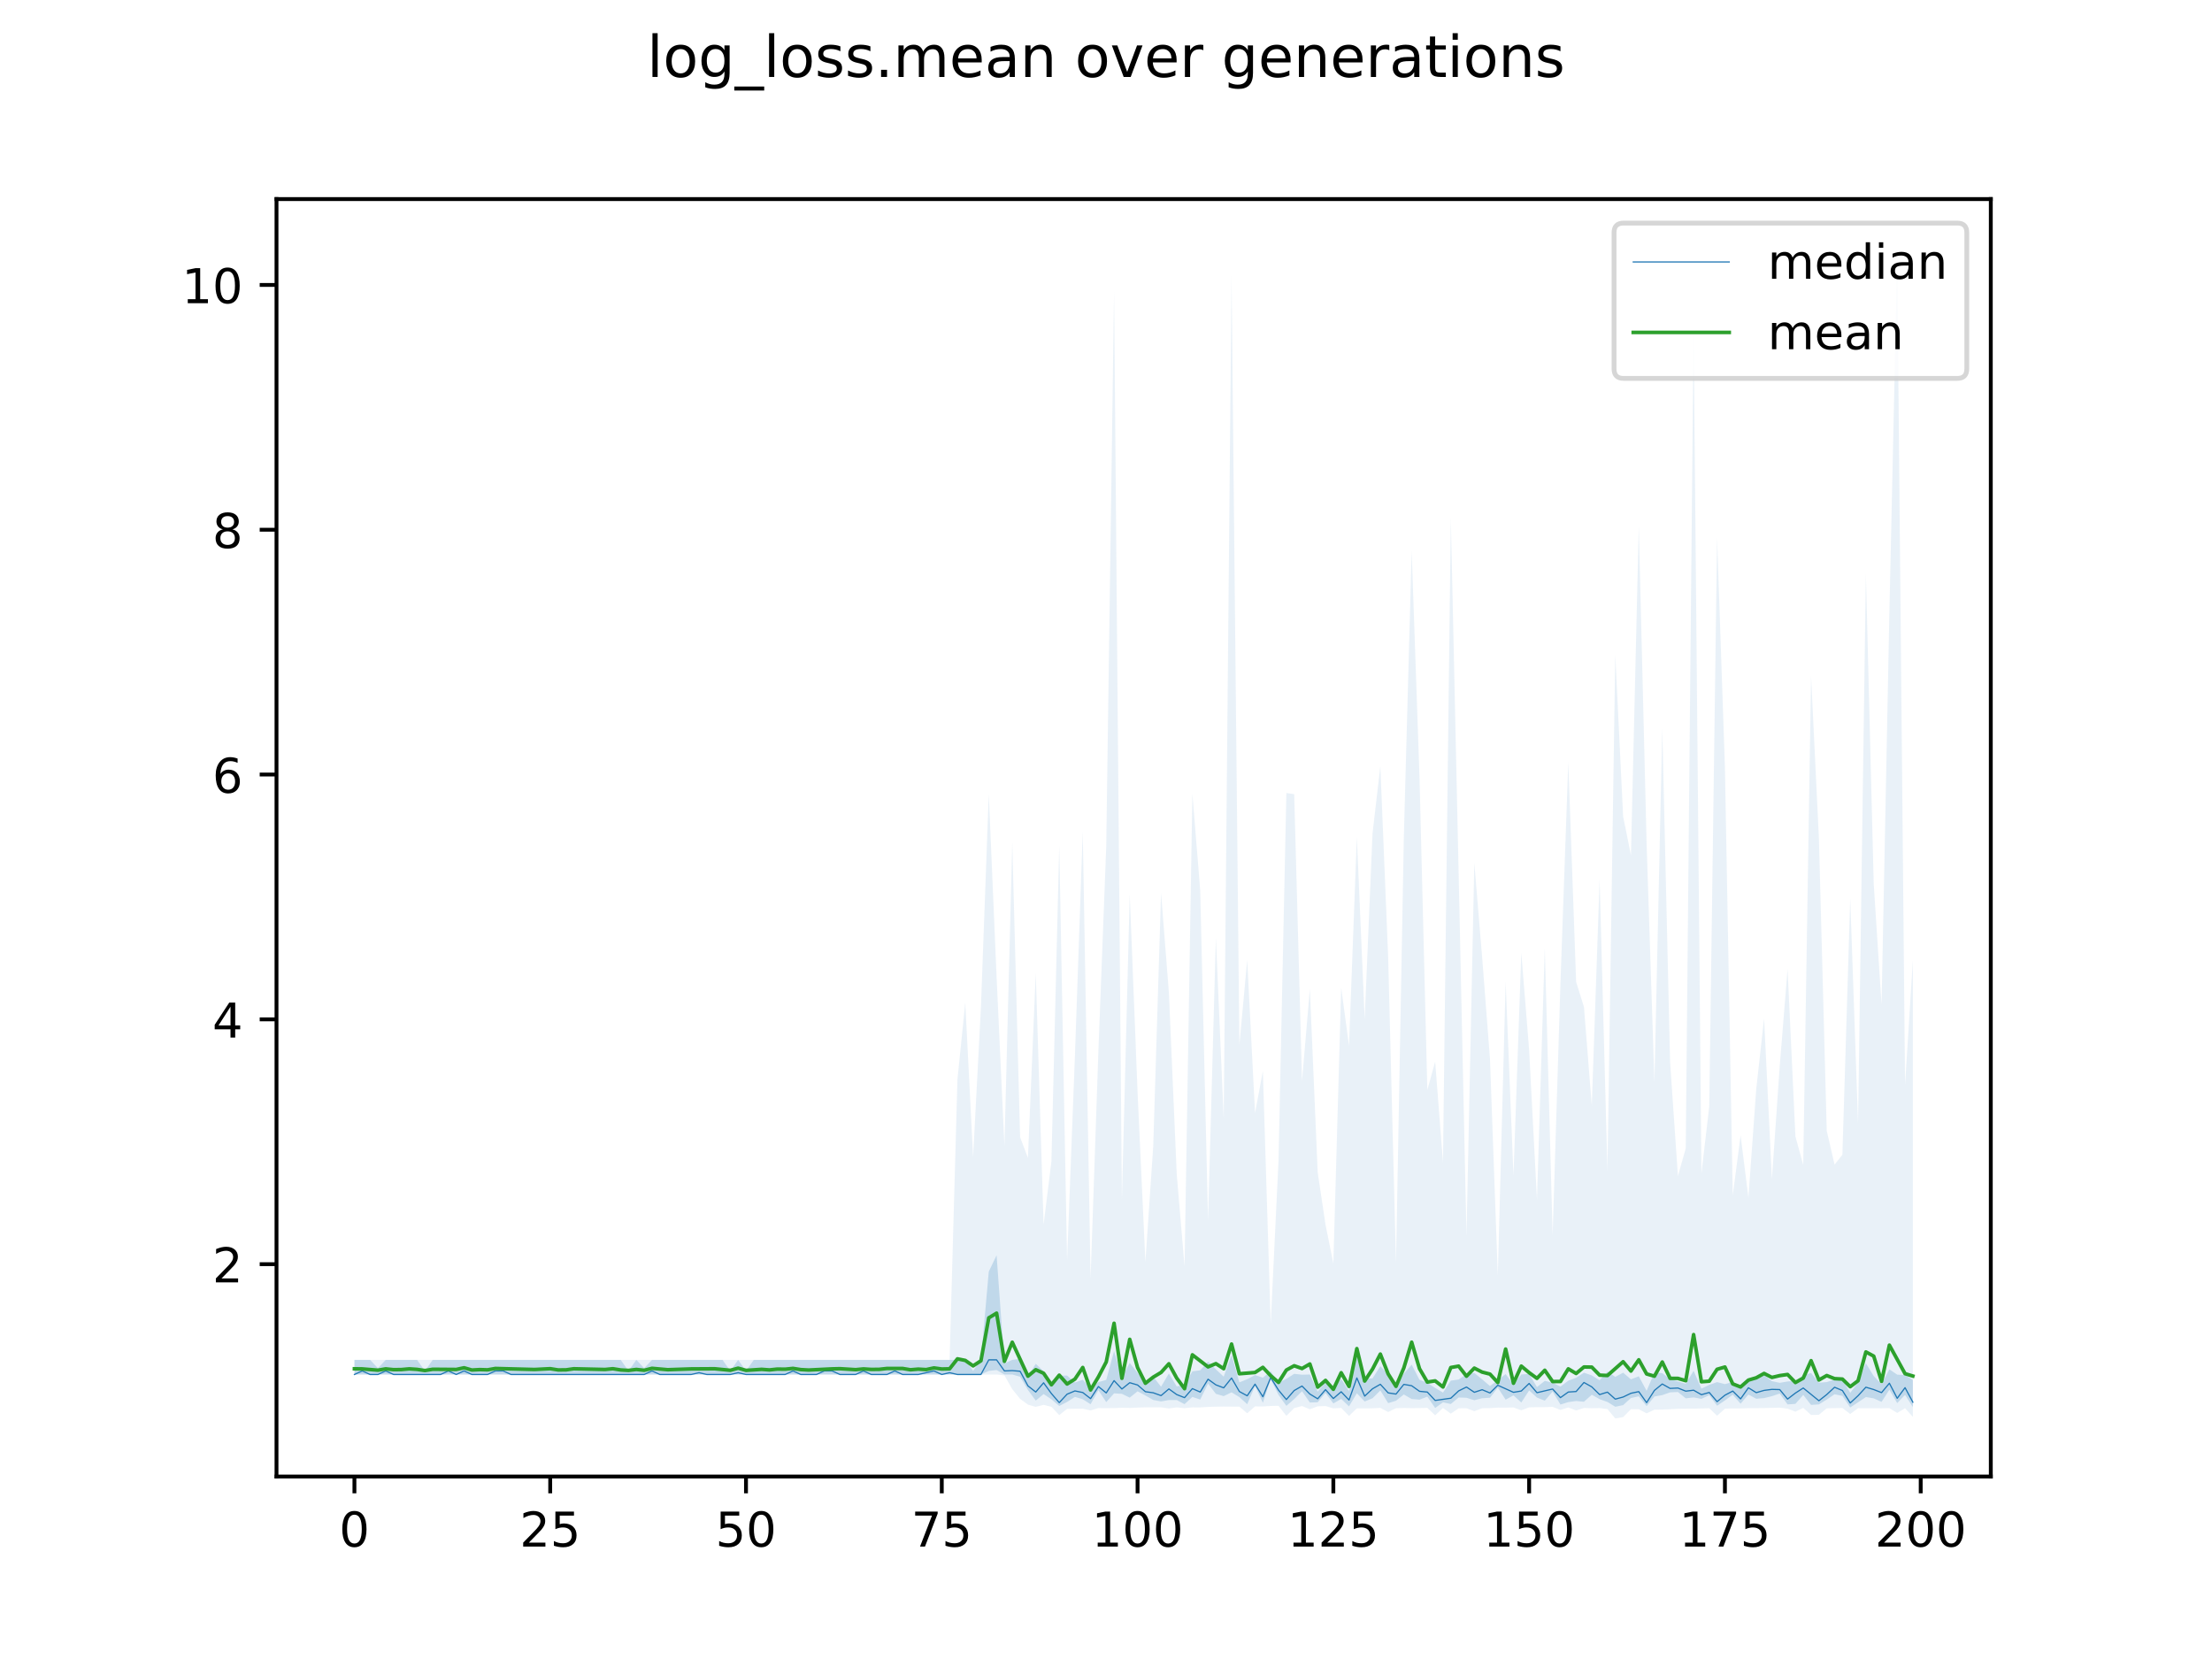 <?xml version="1.0" encoding="utf-8" standalone="no"?>
<!DOCTYPE svg PUBLIC "-//W3C//DTD SVG 1.1//EN"
  "http://www.w3.org/Graphics/SVG/1.1/DTD/svg11.dtd">
<!-- Created with matplotlib (https://matplotlib.org/) -->
<svg height="345.6pt" version="1.1" viewBox="0 0 460.8 345.6" width="460.8pt" xmlns="http://www.w3.org/2000/svg" xmlns:xlink="http://www.w3.org/1999/xlink">
 <defs>
  <style type="text/css">
*{stroke-linecap:butt;stroke-linejoin:round;}
  </style>
 </defs>
 <g id="figure_1">
  <g id="patch_1">
   <path d="M 0 345.6 
L 460.8 345.6 
L 460.8 0 
L 0 0 
z
" style="fill:#ffffff;"/>
  </g>
  <g id="axes_1">
   <g id="patch_2">
    <path d="M 57.6 307.584 
L 414.72 307.584 
L 414.72 41.472 
L 57.6 41.472 
z
" style="fill:#ffffff;"/>
   </g>
   <g id="PolyCollection_1">
    <path clip-path="url(#ped2bc35ea8)" d="M 73.833 283.283 
L 73.833 286.33 
L 75.464 286.33 
L 77.096 286.33 
L 78.727 286.33 
L 80.358 286.33 
L 81.99 286.33 
L 83.621 286.33 
L 85.253 286.33 
L 86.884 286.33 
L 88.516 286.33 
L 90.147 286.33 
L 91.778 286.33 
L 93.41 286.33 
L 95.041 286.33 
L 96.673 286.33 
L 98.304 286.33 
L 99.936 286.33 
L 101.567 286.33 
L 103.198 286.33 
L 104.83 286.33 
L 106.461 286.33 
L 108.093 286.33 
L 109.724 286.33 
L 111.356 286.33 
L 112.987 286.33 
L 114.618 286.33 
L 116.25 286.33 
L 117.881 286.33 
L 119.513 286.33 
L 121.144 286.33 
L 122.776 286.33 
L 124.407 286.33 
L 126.038 286.33 
L 127.67 286.33 
L 129.301 286.33 
L 130.933 286.33 
L 132.564 286.33 
L 134.196 286.33 
L 135.827 286.33 
L 137.458 286.33 
L 139.09 286.33 
L 140.721 286.33 
L 142.353 286.33 
L 143.984 286.33 
L 145.616 286.33 
L 147.247 286.33 
L 148.879 286.33 
L 150.51 286.33 
L 152.141 286.33 
L 153.773 286.33 
L 155.404 286.33 
L 157.036 286.33 
L 158.667 286.33 
L 160.299 286.33 
L 161.93 286.33 
L 163.561 286.33 
L 165.193 286.33 
L 166.824 286.33 
L 168.456 286.33 
L 170.087 286.33 
L 171.719 286.33 
L 173.35 286.33 
L 174.981 286.33 
L 176.613 286.33 
L 178.244 286.33 
L 179.876 286.33 
L 181.507 286.33 
L 183.139 286.33 
L 184.77 286.33 
L 186.401 286.33 
L 188.033 286.33 
L 189.664 286.33 
L 191.296 286.33 
L 192.927 286.33 
L 194.559 286.33 
L 196.19 286.33 
L 197.821 286.33 
L 199.453 286.33 
L 201.084 286.33 
L 202.716 286.33 
L 204.347 286.33 
L 205.979 285.588 
L 207.61 285.405 
L 209.241 286.33 
L 210.873 286.33 
L 212.504 286.8 
L 214.136 289.547 
L 215.767 291.772 
L 217.399 290.408 
L 219.03 291.5 
L 220.661 292.887 
L 222.293 292.053 
L 223.924 291.004 
L 225.556 291.484 
L 227.187 292.532 
L 228.819 289.611 
L 230.45 292.085 
L 232.081 290.264 
L 233.713 290.358 
L 235.344 291.153 
L 236.976 289.833 
L 238.607 290.706 
L 240.239 291.638 
L 241.87 291.948 
L 243.501 291.652 
L 245.133 291.65 
L 246.764 292.513 
L 248.396 291.003 
L 250.027 291.55 
L 251.659 288.231 
L 253.29 290.364 
L 254.921 290.839 
L 256.553 290.048 
L 258.184 291.039 
L 259.816 292.52 
L 261.447 288.736 
L 263.079 292.22 
L 264.71 287.309 
L 266.341 290.573 
L 267.973 292.867 
L 269.604 291.456 
L 271.236 289.82 
L 272.867 292.17 
L 274.499 292.118 
L 276.13 290.171 
L 277.761 292.363 
L 279.393 291.419 
L 281.024 292.972 
L 282.656 290.244 
L 284.287 291.959 
L 285.919 291.285 
L 287.55 289.658 
L 289.181 292.297 
L 290.813 291.799 
L 292.444 290.492 
L 294.076 291.442 
L 295.707 291.571 
L 297.339 290.952 
L 298.97 293.305 
L 300.601 292.134 
L 302.233 292.48 
L 303.864 291.124 
L 305.496 291.181 
L 307.127 291.691 
L 308.759 291.279 
L 310.39 291.174 
L 312.021 289.067 
L 313.653 291.575 
L 315.284 290.681 
L 316.916 292.164 
L 318.547 289.657 
L 320.179 291.14 
L 321.81 291.786 
L 323.441 289.89 
L 325.073 292.594 
L 326.704 292.083 
L 328.336 291.856 
L 329.967 292.008 
L 331.599 290.556 
L 333.23 291.468 
L 334.862 292.056 
L 336.493 293.053 
L 338.124 292.713 
L 339.756 291.23 
L 341.387 290.874 
L 343.019 292.929 
L 344.65 290.917 
L 346.282 290.627 
L 347.913 290.053 
L 349.544 289.982 
L 351.176 291.299 
L 352.807 291.104 
L 354.439 291.406 
L 356.07 290.643 
L 357.702 292.838 
L 359.333 291.737 
L 360.964 290.545 
L 362.596 292.419 
L 364.227 290.508 
L 365.859 291.387 
L 367.49 291.249 
L 369.122 290.847 
L 370.753 290.303 
L 372.384 292.566 
L 374.016 292.45 
L 375.647 290.592 
L 377.279 292.67 
L 378.91 292.559 
L 380.542 291.559 
L 382.173 290.45 
L 383.804 290.784 
L 385.436 293.198 
L 387.067 292.123 
L 388.699 291.026 
L 390.33 291.302 
L 391.962 292.036 
L 393.593 289.507 
L 395.224 292.294 
L 396.856 290.572 
L 398.487 293.125 
L 398.487 287.462 
L 398.487 287.462 
L 396.856 286.452 
L 395.224 286.363 
L 393.593 285.257 
L 391.962 288.345 
L 390.33 286.657 
L 388.699 284.001 
L 387.067 287.98 
L 385.436 290.163 
L 383.804 287.361 
L 382.173 287.373 
L 380.542 287.912 
L 378.91 288.044 
L 377.279 286.012 
L 375.647 286.519 
L 374.016 287.655 
L 372.384 287.79 
L 370.753 288.068 
L 369.122 287.714 
L 367.49 286.444 
L 365.859 286.878 
L 364.227 287.768 
L 362.596 288.955 
L 360.964 287.907 
L 359.333 288.332 
L 357.702 287.921 
L 356.07 288.497 
L 354.439 289.277 
L 352.807 285.557 
L 351.176 288.286 
L 349.544 287.771 
L 347.913 287.335 
L 346.282 286.049 
L 344.65 285.92 
L 343.019 289.728 
L 341.387 286.704 
L 339.756 287.342 
L 338.124 285.952 
L 336.493 286.836 
L 334.862 285.714 
L 333.23 287.539 
L 331.599 286.517 
L 329.967 285.958 
L 328.336 287.004 
L 326.704 287.627 
L 325.073 288.851 
L 323.441 288.052 
L 321.81 287.656 
L 320.179 288.949 
L 318.547 286.209 
L 316.916 286.329 
L 315.284 288.426 
L 313.653 286.242 
L 312.021 287.527 
L 310.39 288.734 
L 308.759 287.345 
L 307.127 286.017 
L 305.496 286.228 
L 303.864 287.379 
L 302.233 287.611 
L 300.601 290.1 
L 298.97 289.128 
L 297.339 288.069 
L 295.707 287.434 
L 294.076 284.273 
L 292.444 286.167 
L 290.813 288.806 
L 289.181 286.294 
L 287.55 284.601 
L 285.919 287.144 
L 284.287 287.204 
L 282.656 280.973 
L 281.024 289.801 
L 279.393 287.271 
L 277.761 289 
L 276.13 287.878 
L 274.499 289.905 
L 272.867 286.33 
L 271.236 286.374 
L 269.604 286.191 
L 267.973 287.238 
L 266.341 288.05 
L 264.71 285.649 
L 263.079 287.001 
L 261.447 286.455 
L 259.816 287.314 
L 258.184 287.976 
L 256.553 282.277 
L 254.921 286.779 
L 253.29 285.26 
L 251.659 283.669 
L 250.027 285.46 
L 248.396 285.677 
L 246.764 288.463 
L 245.133 288.819 
L 243.501 286.113 
L 241.87 288.874 
L 240.239 286.8 
L 238.607 287.941 
L 236.976 285.991 
L 235.344 283.921 
L 233.713 286.847 
L 232.081 281.436 
L 230.45 287.452 
L 228.819 287.922 
L 227.187 289.16 
L 225.556 287.432 
L 223.924 288.005 
L 222.293 286.552 
L 220.661 286.579 
L 219.03 288.085 
L 217.399 285.652 
L 215.767 284.105 
L 214.136 286.69 
L 212.504 283.089 
L 210.873 283.283 
L 209.241 284.026 
L 207.61 261.498 
L 205.979 264.896 
L 204.347 283.283 
L 202.716 285.588 
L 201.084 283.283 
L 199.453 283.283 
L 197.821 283.283 
L 196.19 283.283 
L 194.559 283.283 
L 192.927 283.283 
L 191.296 283.283 
L 189.664 283.283 
L 188.033 283.283 
L 186.401 283.283 
L 184.77 283.283 
L 183.139 283.283 
L 181.507 283.283 
L 179.876 283.283 
L 178.244 283.283 
L 176.613 283.283 
L 174.981 283.283 
L 173.35 283.283 
L 171.719 283.283 
L 170.087 283.283 
L 168.456 283.283 
L 166.824 283.283 
L 165.193 283.283 
L 163.561 283.283 
L 161.93 283.283 
L 160.299 283.283 
L 158.667 283.283 
L 157.036 283.283 
L 155.404 285.588 
L 153.773 283.283 
L 152.141 285.588 
L 150.51 283.283 
L 148.879 283.283 
L 147.247 283.283 
L 145.616 283.283 
L 143.984 283.283 
L 142.353 283.283 
L 140.721 283.283 
L 139.09 283.283 
L 137.458 283.283 
L 135.827 283.283 
L 134.196 285.012 
L 132.564 283.283 
L 130.933 285.588 
L 129.301 283.283 
L 127.67 283.283 
L 126.038 283.283 
L 124.407 283.283 
L 122.776 283.283 
L 121.144 283.283 
L 119.513 283.283 
L 117.881 283.283 
L 116.25 283.283 
L 114.618 283.283 
L 112.987 283.283 
L 111.356 283.283 
L 109.724 283.283 
L 108.093 283.283 
L 106.461 283.283 
L 104.83 283.283 
L 103.198 283.283 
L 101.567 283.283 
L 99.936 283.283 
L 98.304 283.283 
L 96.673 283.283 
L 95.041 283.283 
L 93.41 283.283 
L 91.778 283.283 
L 90.147 283.283 
L 88.516 285.588 
L 86.884 283.283 
L 85.253 283.283 
L 83.621 283.283 
L 81.99 283.283 
L 80.358 283.283 
L 78.727 285.012 
L 77.096 283.283 
L 75.464 283.283 
L 73.833 283.283 
z
" style="fill:#1f77b4;fill-opacity:0.2;"/>
   </g>
   <g id="PolyCollection_2">
    <path clip-path="url(#ped2bc35ea8)" d="M 73.833 283.283 
L 73.833 286.33 
L 75.464 286.33 
L 77.096 286.33 
L 78.727 286.33 
L 80.358 286.33 
L 81.99 286.33 
L 83.621 286.33 
L 85.253 286.33 
L 86.884 286.33 
L 88.516 286.33 
L 90.147 286.33 
L 91.778 286.33 
L 93.41 286.33 
L 95.041 286.33 
L 96.673 286.33 
L 98.304 286.33 
L 99.936 286.33 
L 101.567 286.33 
L 103.198 286.33 
L 104.83 286.33 
L 106.461 286.33 
L 108.093 286.33 
L 109.724 286.33 
L 111.356 286.33 
L 112.987 286.33 
L 114.618 286.33 
L 116.25 286.33 
L 117.881 286.33 
L 119.513 286.33 
L 121.144 286.33 
L 122.776 286.33 
L 124.407 286.33 
L 126.038 286.33 
L 127.67 286.33 
L 129.301 286.33 
L 130.933 286.33 
L 132.564 286.33 
L 134.196 286.33 
L 135.827 286.33 
L 137.458 286.33 
L 139.09 286.33 
L 140.721 286.33 
L 142.353 286.33 
L 143.984 286.33 
L 145.616 286.33 
L 147.247 286.33 
L 148.879 286.33 
L 150.51 286.33 
L 152.141 286.33 
L 153.773 286.33 
L 155.404 286.33 
L 157.036 286.33 
L 158.667 286.33 
L 160.299 286.33 
L 161.93 286.33 
L 163.561 286.33 
L 165.193 286.33 
L 166.824 286.33 
L 168.456 286.33 
L 170.087 286.33 
L 171.719 286.33 
L 173.35 286.33 
L 174.981 286.33 
L 176.613 286.33 
L 178.244 286.33 
L 179.876 286.33 
L 181.507 286.33 
L 183.139 286.33 
L 184.77 286.33 
L 186.401 286.33 
L 188.033 286.33 
L 189.664 286.33 
L 191.296 286.33 
L 192.927 286.33 
L 194.559 286.33 
L 196.19 286.33 
L 197.821 286.33 
L 199.453 286.33 
L 201.084 286.33 
L 202.716 286.33 
L 204.347 286.33 
L 205.979 286.33 
L 207.61 286.33 
L 209.241 286.519 
L 210.873 289.389 
L 212.504 291.403 
L 214.136 292.608 
L 215.767 293.066 
L 217.399 292.661 
L 219.03 293.064 
L 220.661 294.79 
L 222.293 293.501 
L 223.924 293.464 
L 225.556 293.455 
L 227.187 293.818 
L 228.819 293.331 
L 230.45 293.342 
L 232.081 293.328 
L 233.713 293.262 
L 235.344 293.301 
L 236.976 293.225 
L 238.607 293.173 
L 240.239 293.176 
L 241.87 293.178 
L 243.501 293.407 
L 245.133 293.181 
L 246.764 293.346 
L 248.396 293.184 
L 250.027 293.192 
L 251.659 293.082 
L 253.29 293.041 
L 254.921 293.011 
L 256.553 293.027 
L 258.184 293.026 
L 259.816 294.41 
L 261.447 292.983 
L 263.079 292.998 
L 264.71 292.884 
L 266.341 292.854 
L 267.973 294.946 
L 269.604 293.33 
L 271.236 292.903 
L 272.867 293.575 
L 274.499 292.962 
L 276.13 292.904 
L 277.761 293.387 
L 279.393 293.293 
L 281.024 294.966 
L 282.656 293.386 
L 284.287 293.394 
L 285.919 293.376 
L 287.55 293.284 
L 289.181 294.148 
L 290.813 293.348 
L 292.444 293.315 
L 294.076 293.337 
L 295.707 293.328 
L 297.339 293.289 
L 298.97 294.839 
L 300.601 293.306 
L 302.233 294.488 
L 303.864 293.372 
L 305.496 293.365 
L 307.127 293.968 
L 308.759 293.362 
L 310.39 293.337 
L 312.021 293.234 
L 313.653 293.243 
L 315.284 293.202 
L 316.916 293.79 
L 318.547 293.179 
L 320.179 293.138 
L 321.81 293.14 
L 323.441 293.077 
L 325.073 293.717 
L 326.704 293.199 
L 328.336 293.821 
L 329.967 293.304 
L 331.599 293.361 
L 333.23 293.327 
L 334.862 293.535 
L 336.493 295.488 
L 338.124 295.205 
L 339.756 293.561 
L 341.387 293.564 
L 343.019 294.428 
L 344.65 293.666 
L 346.282 293.642 
L 347.913 293.562 
L 349.544 293.478 
L 351.176 293.455 
L 352.807 293.455 
L 354.439 293.408 
L 356.07 293.357 
L 357.702 294.927 
L 359.333 293.459 
L 360.964 293.395 
L 362.596 293.402 
L 364.227 293.349 
L 365.859 293.337 
L 367.49 293.327 
L 369.122 293.282 
L 370.753 293.241 
L 372.384 293.449 
L 374.016 294.078 
L 375.647 293.281 
L 377.279 294.765 
L 378.91 294.729 
L 380.542 293.379 
L 382.173 293.341 
L 383.804 293.31 
L 385.436 294.562 
L 387.067 293.355 
L 388.699 293.366 
L 390.33 293.361 
L 391.962 293.372 
L 393.593 293.338 
L 395.224 294.34 
L 396.856 293.363 
L 398.487 295.155 
L 398.487 200.059 
L 398.487 200.059 
L 396.856 226.026 
L 395.224 53.568 
L 393.593 127.645 
L 391.962 209.307 
L 390.33 184.124 
L 388.699 119.594 
L 387.067 233.957 
L 385.436 187.176 
L 383.804 240.555 
L 382.173 242.614 
L 380.542 235.56 
L 378.91 174.564 
L 377.279 140.849 
L 375.647 242.689 
L 374.016 236.735 
L 372.384 201.878 
L 370.753 222.061 
L 369.122 245.598 
L 367.49 212.146 
L 365.859 226.849 
L 364.227 249.476 
L 362.596 236.531 
L 360.964 249.02 
L 359.333 159.818 
L 357.702 112.02 
L 356.07 230.474 
L 354.439 244.451 
L 352.807 68.266 
L 351.176 239.196 
L 349.544 245.007 
L 347.913 221.299 
L 346.282 151.721 
L 344.65 225.505 
L 343.019 175.73 
L 341.387 109.564 
L 339.756 178.198 
L 338.124 170.058 
L 336.493 136.371 
L 334.862 243.863 
L 333.23 183.209 
L 331.599 230.345 
L 329.967 209.765 
L 328.336 204.546 
L 326.704 158.722 
L 325.073 204.734 
L 323.441 257.331 
L 321.81 197.491 
L 320.179 249.932 
L 318.547 218.734 
L 316.916 198.473 
L 315.284 244.853 
L 313.653 204.519 
L 312.021 265.711 
L 310.39 220.572 
L 308.759 199.451 
L 307.127 179.741 
L 305.496 257.484 
L 303.864 182.067 
L 302.233 107.919 
L 300.601 242.174 
L 298.97 221.147 
L 297.339 227.059 
L 295.707 161.758 
L 294.076 114.732 
L 292.444 174.431 
L 290.813 263.145 
L 289.181 199.478 
L 287.55 159.633 
L 285.919 173.652 
L 284.287 212.335 
L 282.656 174.393 
L 281.024 217.856 
L 279.393 205.746 
L 277.761 263.206 
L 276.13 255.145 
L 274.499 244.209 
L 272.867 206.006 
L 271.236 225.192 
L 269.604 165.446 
L 267.973 165.202 
L 266.341 241.754 
L 264.71 275.766 
L 263.079 223.123 
L 261.447 231.885 
L 259.816 199.997 
L 258.184 217.684 
L 256.553 57.376 
L 254.921 233.05 
L 253.29 195.339 
L 251.659 254.224 
L 250.027 185.483 
L 248.396 165.315 
L 246.764 263.833 
L 245.133 244.556 
L 243.501 206.776 
L 241.87 186.009 
L 240.239 238.804 
L 238.607 262.885 
L 236.976 227.537 
L 235.344 186.277 
L 233.713 249.915 
L 232.081 60.663 
L 230.45 176.316 
L 228.819 218.876 
L 227.187 266.307 
L 225.556 173.229 
L 223.924 220.007 
L 222.293 262.482 
L 220.661 176.147 
L 219.03 241.935 
L 217.399 255.111 
L 215.767 202.73 
L 214.136 241.223 
L 212.504 236.88 
L 210.873 175.53 
L 209.241 238.718 
L 207.61 203.544 
L 205.979 165.409 
L 204.347 209.807 
L 202.716 241.008 
L 201.084 208.881 
L 199.453 224.852 
L 197.821 283.283 
L 196.19 283.283 
L 194.559 283.283 
L 192.927 283.283 
L 191.296 283.283 
L 189.664 283.283 
L 188.033 283.283 
L 186.401 283.283 
L 184.77 283.283 
L 183.139 283.283 
L 181.507 283.283 
L 179.876 283.283 
L 178.244 283.283 
L 176.613 283.283 
L 174.981 283.283 
L 173.35 283.283 
L 171.719 283.283 
L 170.087 283.283 
L 168.456 283.283 
L 166.824 283.283 
L 165.193 283.283 
L 163.561 283.283 
L 161.93 283.283 
L 160.299 283.283 
L 158.667 283.283 
L 157.036 283.283 
L 155.404 283.283 
L 153.773 283.283 
L 152.141 283.283 
L 150.51 283.283 
L 148.879 283.283 
L 147.247 283.283 
L 145.616 283.283 
L 143.984 283.283 
L 142.353 283.283 
L 140.721 283.283 
L 139.09 283.283 
L 137.458 283.283 
L 135.827 283.283 
L 134.196 283.283 
L 132.564 283.283 
L 130.933 283.283 
L 129.301 283.283 
L 127.67 283.283 
L 126.038 283.283 
L 124.407 283.283 
L 122.776 283.283 
L 121.144 283.283 
L 119.513 283.283 
L 117.881 283.283 
L 116.25 283.283 
L 114.618 283.283 
L 112.987 283.283 
L 111.356 283.283 
L 109.724 283.283 
L 108.093 283.283 
L 106.461 283.283 
L 104.83 283.283 
L 103.198 283.283 
L 101.567 283.283 
L 99.936 283.283 
L 98.304 283.283 
L 96.673 283.283 
L 95.041 283.283 
L 93.41 283.283 
L 91.778 283.283 
L 90.147 283.283 
L 88.516 283.283 
L 86.884 283.283 
L 85.253 283.283 
L 83.621 283.283 
L 81.99 283.283 
L 80.358 283.283 
L 78.727 283.283 
L 77.096 283.283 
L 75.464 283.283 
L 73.833 283.283 
z
" style="fill:#1f77b4;fill-opacity:0.1;"/>
   </g>
   <g id="matplotlib.axis_1">
    <g id="xtick_1">
     <g id="line2d_1">
      <defs>
       <path d="M 0 0 
L 0 3.5 
" id="m4e03a7bd2e" style="stroke:#000000;stroke-width:0.8;"/>
      </defs>
      <g>
       <use style="stroke:#000000;stroke-width:0.8;" x="73.833" xlink:href="#m4e03a7bd2e" y="307.584"/>
      </g>
     </g>
     <g id="text_1">
      <!-- 0 -->
      <defs>
       <path d="M 31.781 66.406 
Q 24.172 66.406 20.328 58.906 
Q 16.5 51.422 16.5 36.375 
Q 16.5 21.391 20.328 13.891 
Q 24.172 6.391 31.781 6.391 
Q 39.453 6.391 43.281 13.891 
Q 47.125 21.391 47.125 36.375 
Q 47.125 51.422 43.281 58.906 
Q 39.453 66.406 31.781 66.406 
z
M 31.781 74.219 
Q 44.047 74.219 50.516 64.516 
Q 56.984 54.828 56.984 36.375 
Q 56.984 17.969 50.516 8.266 
Q 44.047 -1.422 31.781 -1.422 
Q 19.531 -1.422 13.062 8.266 
Q 6.594 17.969 6.594 36.375 
Q 6.594 54.828 13.062 64.516 
Q 19.531 74.219 31.781 74.219 
z
" id="DejaVuSans-48"/>
      </defs>
      <g transform="translate(70.651 322.182)scale(0.1 -0.1)">
       <use xlink:href="#DejaVuSans-48"/>
      </g>
     </g>
    </g>
    <g id="xtick_2">
     <g id="line2d_2">
      <g>
       <use style="stroke:#000000;stroke-width:0.8;" x="114.618" xlink:href="#m4e03a7bd2e" y="307.584"/>
      </g>
     </g>
     <g id="text_2">
      <!-- 25 -->
      <defs>
       <path d="M 19.188 8.297 
L 53.609 8.297 
L 53.609 0 
L 7.328 0 
L 7.328 8.297 
Q 12.938 14.109 22.625 23.891 
Q 32.328 33.688 34.812 36.531 
Q 39.547 41.844 41.422 45.531 
Q 43.312 49.219 43.312 52.781 
Q 43.312 58.594 39.234 62.25 
Q 35.156 65.922 28.609 65.922 
Q 23.969 65.922 18.812 64.312 
Q 13.672 62.703 7.812 59.422 
L 7.812 69.391 
Q 13.766 71.781 18.938 73 
Q 24.125 74.219 28.422 74.219 
Q 39.75 74.219 46.484 68.547 
Q 53.219 62.891 53.219 53.422 
Q 53.219 48.922 51.531 44.891 
Q 49.859 40.875 45.406 35.406 
Q 44.188 33.984 37.641 27.219 
Q 31.109 20.453 19.188 8.297 
z
" id="DejaVuSans-50"/>
       <path d="M 10.797 72.906 
L 49.516 72.906 
L 49.516 64.594 
L 19.828 64.594 
L 19.828 46.734 
Q 21.969 47.469 24.109 47.828 
Q 26.266 48.188 28.422 48.188 
Q 40.625 48.188 47.75 41.5 
Q 54.891 34.812 54.891 23.391 
Q 54.891 11.625 47.562 5.094 
Q 40.234 -1.422 26.906 -1.422 
Q 22.312 -1.422 17.547 -0.641 
Q 12.797 0.141 7.719 1.703 
L 7.719 11.625 
Q 12.109 9.234 16.797 8.062 
Q 21.484 6.891 26.703 6.891 
Q 35.156 6.891 40.078 11.328 
Q 45.016 15.766 45.016 23.391 
Q 45.016 31 40.078 35.438 
Q 35.156 39.891 26.703 39.891 
Q 22.75 39.891 18.812 39.016 
Q 14.891 38.141 10.797 36.281 
z
" id="DejaVuSans-53"/>
      </defs>
      <g transform="translate(108.256 322.182)scale(0.1 -0.1)">
       <use xlink:href="#DejaVuSans-50"/>
       <use x="63.623" xlink:href="#DejaVuSans-53"/>
      </g>
     </g>
    </g>
    <g id="xtick_3">
     <g id="line2d_3">
      <g>
       <use style="stroke:#000000;stroke-width:0.8;" x="155.404" xlink:href="#m4e03a7bd2e" y="307.584"/>
      </g>
     </g>
     <g id="text_3">
      <!-- 50 -->
      <g transform="translate(149.042 322.182)scale(0.1 -0.1)">
       <use xlink:href="#DejaVuSans-53"/>
       <use x="63.623" xlink:href="#DejaVuSans-48"/>
      </g>
     </g>
    </g>
    <g id="xtick_4">
     <g id="line2d_4">
      <g>
       <use style="stroke:#000000;stroke-width:0.8;" x="196.19" xlink:href="#m4e03a7bd2e" y="307.584"/>
      </g>
     </g>
     <g id="text_4">
      <!-- 75 -->
      <defs>
       <path d="M 8.203 72.906 
L 55.078 72.906 
L 55.078 68.703 
L 28.609 0 
L 18.312 0 
L 43.219 64.594 
L 8.203 64.594 
z
" id="DejaVuSans-55"/>
      </defs>
      <g transform="translate(189.827 322.182)scale(0.1 -0.1)">
       <use xlink:href="#DejaVuSans-55"/>
       <use x="63.623" xlink:href="#DejaVuSans-53"/>
      </g>
     </g>
    </g>
    <g id="xtick_5">
     <g id="line2d_5">
      <g>
       <use style="stroke:#000000;stroke-width:0.8;" x="236.976" xlink:href="#m4e03a7bd2e" y="307.584"/>
      </g>
     </g>
     <g id="text_5">
      <!-- 100 -->
      <defs>
       <path d="M 12.406 8.297 
L 28.516 8.297 
L 28.516 63.922 
L 10.984 60.406 
L 10.984 69.391 
L 28.422 72.906 
L 38.281 72.906 
L 38.281 8.297 
L 54.391 8.297 
L 54.391 0 
L 12.406 0 
z
" id="DejaVuSans-49"/>
      </defs>
      <g transform="translate(227.432 322.182)scale(0.1 -0.1)">
       <use xlink:href="#DejaVuSans-49"/>
       <use x="63.623" xlink:href="#DejaVuSans-48"/>
       <use x="127.246" xlink:href="#DejaVuSans-48"/>
      </g>
     </g>
    </g>
    <g id="xtick_6">
     <g id="line2d_6">
      <g>
       <use style="stroke:#000000;stroke-width:0.8;" x="277.761" xlink:href="#m4e03a7bd2e" y="307.584"/>
      </g>
     </g>
     <g id="text_6">
      <!-- 125 -->
      <g transform="translate(268.218 322.182)scale(0.1 -0.1)">
       <use xlink:href="#DejaVuSans-49"/>
       <use x="63.623" xlink:href="#DejaVuSans-50"/>
       <use x="127.246" xlink:href="#DejaVuSans-53"/>
      </g>
     </g>
    </g>
    <g id="xtick_7">
     <g id="line2d_7">
      <g>
       <use style="stroke:#000000;stroke-width:0.8;" x="318.547" xlink:href="#m4e03a7bd2e" y="307.584"/>
      </g>
     </g>
     <g id="text_7">
      <!-- 150 -->
      <g transform="translate(309.003 322.182)scale(0.1 -0.1)">
       <use xlink:href="#DejaVuSans-49"/>
       <use x="63.623" xlink:href="#DejaVuSans-53"/>
       <use x="127.246" xlink:href="#DejaVuSans-48"/>
      </g>
     </g>
    </g>
    <g id="xtick_8">
     <g id="line2d_8">
      <g>
       <use style="stroke:#000000;stroke-width:0.8;" x="359.333" xlink:href="#m4e03a7bd2e" y="307.584"/>
      </g>
     </g>
     <g id="text_8">
      <!-- 175 -->
      <g transform="translate(349.789 322.182)scale(0.1 -0.1)">
       <use xlink:href="#DejaVuSans-49"/>
       <use x="63.623" xlink:href="#DejaVuSans-55"/>
       <use x="127.246" xlink:href="#DejaVuSans-53"/>
      </g>
     </g>
    </g>
    <g id="xtick_9">
     <g id="line2d_9">
      <g>
       <use style="stroke:#000000;stroke-width:0.8;" x="400.119" xlink:href="#m4e03a7bd2e" y="307.584"/>
      </g>
     </g>
     <g id="text_9">
      <!-- 200 -->
      <g transform="translate(390.575 322.182)scale(0.1 -0.1)">
       <use xlink:href="#DejaVuSans-50"/>
       <use x="63.623" xlink:href="#DejaVuSans-48"/>
       <use x="127.246" xlink:href="#DejaVuSans-48"/>
      </g>
     </g>
    </g>
   </g>
   <g id="matplotlib.axis_2">
    <g id="ytick_1">
     <g id="line2d_10">
      <defs>
       <path d="M 0 0 
L -3.5 0 
" id="mc73a0eeae2" style="stroke:#000000;stroke-width:0.8;"/>
      </defs>
      <g>
       <use style="stroke:#000000;stroke-width:0.8;" x="57.6" xlink:href="#mc73a0eeae2" y="263.346"/>
      </g>
     </g>
     <g id="text_10">
      <!-- 2 -->
      <g transform="translate(44.237 267.145)scale(0.1 -0.1)">
       <use xlink:href="#DejaVuSans-50"/>
      </g>
     </g>
    </g>
    <g id="ytick_2">
     <g id="line2d_11">
      <g>
       <use style="stroke:#000000;stroke-width:0.8;" x="57.6" xlink:href="#mc73a0eeae2" y="212.349"/>
      </g>
     </g>
     <g id="text_11">
      <!-- 4 -->
      <defs>
       <path d="M 37.797 64.312 
L 12.891 25.391 
L 37.797 25.391 
z
M 35.203 72.906 
L 47.609 72.906 
L 47.609 25.391 
L 58.016 25.391 
L 58.016 17.188 
L 47.609 17.188 
L 47.609 0 
L 37.797 0 
L 37.797 17.188 
L 4.891 17.188 
L 4.891 26.703 
z
" id="DejaVuSans-52"/>
      </defs>
      <g transform="translate(44.237 216.148)scale(0.1 -0.1)">
       <use xlink:href="#DejaVuSans-52"/>
      </g>
     </g>
    </g>
    <g id="ytick_3">
     <g id="line2d_12">
      <g>
       <use style="stroke:#000000;stroke-width:0.8;" x="57.6" xlink:href="#mc73a0eeae2" y="161.352"/>
      </g>
     </g>
     <g id="text_12">
      <!-- 6 -->
      <defs>
       <path d="M 33.016 40.375 
Q 26.375 40.375 22.484 35.828 
Q 18.609 31.297 18.609 23.391 
Q 18.609 15.531 22.484 10.953 
Q 26.375 6.391 33.016 6.391 
Q 39.656 6.391 43.531 10.953 
Q 47.406 15.531 47.406 23.391 
Q 47.406 31.297 43.531 35.828 
Q 39.656 40.375 33.016 40.375 
z
M 52.594 71.297 
L 52.594 62.312 
Q 48.875 64.062 45.094 64.984 
Q 41.312 65.922 37.594 65.922 
Q 27.828 65.922 22.672 59.328 
Q 17.531 52.734 16.797 39.406 
Q 19.672 43.656 24.016 45.922 
Q 28.375 48.188 33.594 48.188 
Q 44.578 48.188 50.953 41.516 
Q 57.328 34.859 57.328 23.391 
Q 57.328 12.156 50.688 5.359 
Q 44.047 -1.422 33.016 -1.422 
Q 20.359 -1.422 13.672 8.266 
Q 6.984 17.969 6.984 36.375 
Q 6.984 53.656 15.188 63.938 
Q 23.391 74.219 37.203 74.219 
Q 40.922 74.219 44.703 73.484 
Q 48.484 72.75 52.594 71.297 
z
" id="DejaVuSans-54"/>
      </defs>
      <g transform="translate(44.237 165.151)scale(0.1 -0.1)">
       <use xlink:href="#DejaVuSans-54"/>
      </g>
     </g>
    </g>
    <g id="ytick_4">
     <g id="line2d_13">
      <g>
       <use style="stroke:#000000;stroke-width:0.8;" x="57.6" xlink:href="#mc73a0eeae2" y="110.355"/>
      </g>
     </g>
     <g id="text_13">
      <!-- 8 -->
      <defs>
       <path d="M 31.781 34.625 
Q 24.75 34.625 20.719 30.859 
Q 16.703 27.094 16.703 20.516 
Q 16.703 13.922 20.719 10.156 
Q 24.75 6.391 31.781 6.391 
Q 38.812 6.391 42.859 10.172 
Q 46.922 13.969 46.922 20.516 
Q 46.922 27.094 42.891 30.859 
Q 38.875 34.625 31.781 34.625 
z
M 21.922 38.812 
Q 15.578 40.375 12.031 44.719 
Q 8.5 49.078 8.5 55.328 
Q 8.5 64.062 14.719 69.141 
Q 20.953 74.219 31.781 74.219 
Q 42.672 74.219 48.875 69.141 
Q 55.078 64.062 55.078 55.328 
Q 55.078 49.078 51.531 44.719 
Q 48 40.375 41.703 38.812 
Q 48.828 37.156 52.797 32.312 
Q 56.781 27.484 56.781 20.516 
Q 56.781 9.906 50.312 4.234 
Q 43.844 -1.422 31.781 -1.422 
Q 19.734 -1.422 13.25 4.234 
Q 6.781 9.906 6.781 20.516 
Q 6.781 27.484 10.781 32.312 
Q 14.797 37.156 21.922 38.812 
z
M 18.312 54.391 
Q 18.312 48.734 21.844 45.562 
Q 25.391 42.391 31.781 42.391 
Q 38.141 42.391 41.719 45.562 
Q 45.312 48.734 45.312 54.391 
Q 45.312 60.062 41.719 63.234 
Q 38.141 66.406 31.781 66.406 
Q 25.391 66.406 21.844 63.234 
Q 18.312 60.062 18.312 54.391 
z
" id="DejaVuSans-56"/>
      </defs>
      <g transform="translate(44.237 114.154)scale(0.1 -0.1)">
       <use xlink:href="#DejaVuSans-56"/>
      </g>
     </g>
    </g>
    <g id="ytick_5">
     <g id="line2d_14">
      <g>
       <use style="stroke:#000000;stroke-width:0.8;" x="57.6" xlink:href="#mc73a0eeae2" y="59.358"/>
      </g>
     </g>
     <g id="text_14">
      <!-- 10 -->
      <g transform="translate(37.875 63.157)scale(0.1 -0.1)">
       <use xlink:href="#DejaVuSans-49"/>
       <use x="63.623" xlink:href="#DejaVuSans-48"/>
      </g>
     </g>
    </g>
   </g>
   <g id="line2d_15">
    <path clip-path="url(#ped2bc35ea8)" d="M 73.833 286.33 
L 75.464 285.588 
L 77.096 286.33 
L 78.727 286.33 
L 80.358 285.588 
L 81.99 286.33 
L 91.778 286.33 
L 93.41 285.588 
L 95.041 286.33 
L 96.673 285.588 
L 98.304 286.33 
L 101.567 286.33 
L 103.198 285.588 
L 104.83 285.588 
L 106.461 286.33 
L 134.196 286.33 
L 135.827 285.588 
L 137.458 286.33 
L 143.984 286.33 
L 145.616 285.959 
L 147.247 286.33 
L 152.141 286.33 
L 153.773 285.959 
L 155.404 286.33 
L 163.561 286.33 
L 165.193 285.588 
L 166.824 286.33 
L 170.087 286.33 
L 171.719 285.588 
L 173.35 285.588 
L 174.981 286.33 
L 178.244 286.33 
L 179.876 285.588 
L 181.507 286.33 
L 184.77 286.33 
L 186.401 285.588 
L 188.033 286.33 
L 191.296 286.33 
L 194.559 285.588 
L 196.19 286.33 
L 197.821 285.959 
L 199.453 286.33 
L 204.347 286.33 
L 205.979 283.283 
L 207.61 283.283 
L 209.241 285.588 
L 210.873 285.522 
L 212.504 285.654 
L 214.136 288.698 
L 215.767 289.983 
L 217.399 288.065 
L 219.03 290.307 
L 220.661 292.19 
L 222.293 290.434 
L 223.924 289.754 
L 225.556 290.085 
L 227.187 291.358 
L 228.819 288.844 
L 230.45 290.172 
L 232.081 287.611 
L 233.713 289.356 
L 235.344 288.041 
L 236.976 288.517 
L 238.607 289.915 
L 240.239 290.143 
L 241.87 290.731 
L 243.501 289.339 
L 245.133 290.515 
L 246.764 291.154 
L 248.396 289.275 
L 250.027 289.987 
L 251.659 287.313 
L 253.29 288.491 
L 254.921 289.112 
L 256.553 287.066 
L 258.184 289.88 
L 259.816 290.769 
L 261.447 288.346 
L 263.079 290.966 
L 264.71 286.983 
L 266.341 289.592 
L 267.973 291.552 
L 269.604 289.669 
L 271.236 288.737 
L 272.867 290.404 
L 274.499 291.391 
L 276.13 289.485 
L 277.761 291.339 
L 279.393 289.93 
L 281.024 291.65 
L 282.656 287.049 
L 284.287 290.834 
L 285.919 289.308 
L 287.55 288.373 
L 289.181 290.159 
L 290.813 290.412 
L 292.444 288.391 
L 294.076 288.67 
L 295.707 289.834 
L 297.339 289.993 
L 298.97 291.738 
L 302.233 291.271 
L 303.864 289.747 
L 305.496 288.945 
L 307.127 290.039 
L 308.759 289.503 
L 310.39 290.18 
L 312.021 288.574 
L 315.284 290.046 
L 316.916 289.771 
L 318.547 288.197 
L 320.179 290.125 
L 323.441 289.355 
L 325.073 291.152 
L 326.704 289.986 
L 328.336 289.881 
L 329.967 287.996 
L 331.599 288.911 
L 333.23 290.514 
L 334.862 290.007 
L 336.493 291.463 
L 338.124 291.028 
L 339.756 290.242 
L 341.387 289.899 
L 343.019 292.198 
L 344.65 289.644 
L 346.282 288.311 
L 347.913 289.232 
L 349.544 289.15 
L 351.176 289.804 
L 352.807 289.604 
L 354.439 290.538 
L 356.07 290.075 
L 357.702 291.987 
L 359.333 290.646 
L 360.964 289.785 
L 362.596 291.417 
L 364.227 289.098 
L 365.859 290.111 
L 367.49 289.644 
L 369.122 289.43 
L 370.753 289.475 
L 372.384 291.455 
L 374.016 290.2 
L 375.647 289.147 
L 378.91 291.797 
L 380.542 290.509 
L 382.173 288.993 
L 383.804 289.667 
L 385.436 292.27 
L 387.067 290.754 
L 388.699 288.98 
L 390.33 289.468 
L 391.962 290.107 
L 393.593 288.154 
L 395.224 291.292 
L 396.856 289.079 
L 398.487 292.11 
L 398.487 292.11 
" style="fill:none;stroke:#1f77b4;stroke-linecap:square;stroke-width:0.25;"/>
   </g>
   <g id="line2d_16">
    <path clip-path="url(#ped2bc35ea8)" d="M 73.833 285.144 
L 75.464 285.168 
L 78.727 285.434 
L 80.358 285.16 
L 81.99 285.327 
L 83.621 285.304 
L 85.253 285.159 
L 86.884 285.267 
L 88.516 285.51 
L 90.147 285.243 
L 95.041 285.281 
L 96.673 284.931 
L 98.304 285.402 
L 99.936 285.312 
L 101.567 285.364 
L 103.198 285.075 
L 111.356 285.29 
L 114.618 285.12 
L 116.25 285.38 
L 117.881 285.373 
L 119.513 285.136 
L 126.038 285.289 
L 127.67 285.128 
L 129.301 285.388 
L 130.933 285.48 
L 132.564 285.281 
L 134.196 285.457 
L 135.827 285.045 
L 139.09 285.335 
L 143.984 285.167 
L 148.879 285.136 
L 152.141 285.458 
L 153.773 285.014 
L 155.404 285.472 
L 158.667 285.258 
L 160.299 285.379 
L 161.93 285.206 
L 163.561 285.228 
L 165.193 285.061 
L 166.824 285.313 
L 168.456 285.404 
L 173.35 285.16 
L 174.981 285.121 
L 178.244 285.326 
L 179.876 285.168 
L 181.507 285.273 
L 183.139 285.258 
L 184.77 285.075 
L 188.033 285.075 
L 189.664 285.349 
L 191.296 285.213 
L 192.927 285.313 
L 194.559 284.962 
L 196.19 285.19 
L 197.821 285.152 
L 199.453 283.069 
L 201.084 283.401 
L 202.716 284.537 
L 204.347 283.473 
L 205.979 274.53 
L 207.61 273.554 
L 209.241 283.59 
L 210.873 279.611 
L 214.136 286.681 
L 215.767 285.335 
L 217.399 286.072 
L 219.03 288.472 
L 220.661 286.474 
L 222.293 288.313 
L 223.924 287.294 
L 225.556 284.87 
L 227.187 289.554 
L 228.819 286.831 
L 230.45 283.718 
L 232.081 275.661 
L 233.713 287.125 
L 235.344 279.008 
L 236.976 284.882 
L 238.607 288.158 
L 240.239 286.885 
L 241.87 285.903 
L 243.501 284.098 
L 245.133 287.087 
L 246.764 289.287 
L 248.396 282.235 
L 251.659 284.744 
L 253.29 284.068 
L 254.921 285.126 
L 256.553 279.99 
L 258.184 286.178 
L 261.447 285.913 
L 263.079 284.843 
L 264.71 286.583 
L 266.341 287.979 
L 267.973 285.403 
L 269.604 284.511 
L 271.236 285.089 
L 272.867 284.141 
L 274.499 288.959 
L 276.13 287.56 
L 277.761 289.421 
L 279.393 285.966 
L 281.024 288.817 
L 282.656 280.941 
L 284.287 287.694 
L 285.919 285.222 
L 287.55 282.08 
L 289.181 286.215 
L 290.813 288.803 
L 292.444 284.963 
L 294.076 279.603 
L 295.707 285.12 
L 297.339 287.912 
L 298.97 287.658 
L 300.601 288.936 
L 302.233 284.876 
L 303.864 284.587 
L 305.496 286.69 
L 307.127 285.002 
L 308.759 285.835 
L 310.39 286.248 
L 312.021 288.009 
L 313.653 281.033 
L 315.284 288.154 
L 316.916 284.585 
L 318.547 285.947 
L 320.179 287.137 
L 321.81 285.449 
L 323.441 287.801 
L 325.073 287.788 
L 326.704 285.157 
L 328.336 286.123 
L 329.967 284.767 
L 331.599 284.795 
L 333.23 286.466 
L 334.862 286.543 
L 338.124 283.671 
L 339.756 285.616 
L 341.387 283.269 
L 343.019 286.216 
L 344.65 286.685 
L 346.282 283.732 
L 347.913 287.141 
L 349.544 287.144 
L 351.176 287.63 
L 352.807 278.021 
L 354.439 287.847 
L 356.07 287.724 
L 357.702 285.244 
L 359.333 284.774 
L 360.964 288.285 
L 362.596 288.93 
L 364.227 287.497 
L 365.859 287.016 
L 367.49 286.112 
L 369.122 286.946 
L 370.753 286.563 
L 372.384 286.328 
L 374.016 288.005 
L 375.647 287.085 
L 377.279 283.452 
L 378.91 287.483 
L 380.542 286.547 
L 382.173 287.196 
L 383.804 287.283 
L 385.436 288.875 
L 387.067 287.639 
L 388.699 281.633 
L 390.33 282.505 
L 391.962 287.769 
L 393.593 280.217 
L 396.856 286.163 
L 398.487 286.656 
L 398.487 286.656 
" style="fill:none;stroke:#2ca02c;stroke-linecap:square;stroke-width:0.75;"/>
   </g>
   <g id="patch_3">
    <path d="M 57.6 307.584 
L 57.6 41.472 
" style="fill:none;stroke:#000000;stroke-linecap:square;stroke-linejoin:miter;stroke-width:0.8;"/>
   </g>
   <g id="patch_4">
    <path d="M 414.72 307.584 
L 414.72 41.472 
" style="fill:none;stroke:#000000;stroke-linecap:square;stroke-linejoin:miter;stroke-width:0.8;"/>
   </g>
   <g id="patch_5">
    <path d="M 57.6 307.584 
L 414.72 307.584 
" style="fill:none;stroke:#000000;stroke-linecap:square;stroke-linejoin:miter;stroke-width:0.8;"/>
   </g>
   <g id="patch_6">
    <path d="M 57.6 41.472 
L 414.72 41.472 
" style="fill:none;stroke:#000000;stroke-linecap:square;stroke-linejoin:miter;stroke-width:0.8;"/>
   </g>
   <g id="legend_1">
    <g id="patch_7">
     <path d="M 338.234 78.828 
L 407.72 78.828 
Q 409.72 78.828 409.72 76.828 
L 409.72 48.472 
Q 409.72 46.472 407.72 46.472 
L 338.234 46.472 
Q 336.234 46.472 336.234 48.472 
L 336.234 76.828 
Q 336.234 78.828 338.234 78.828 
z
" style="fill:#ffffff;opacity:0.8;stroke:#cccccc;stroke-linejoin:miter;"/>
    </g>
    <g id="line2d_17">
     <path d="M 340.234 54.57 
L 360.234 54.57 
" style="fill:none;stroke:#1f77b4;stroke-linecap:square;stroke-width:0.25;"/>
    </g>
    <g id="line2d_18"/>
    <g id="text_15">
     <!-- median -->
     <defs>
      <path d="M 52 44.188 
Q 55.375 50.25 60.062 53.125 
Q 64.75 56 71.094 56 
Q 79.641 56 84.281 50.016 
Q 88.922 44.047 88.922 33.016 
L 88.922 0 
L 79.891 0 
L 79.891 32.719 
Q 79.891 40.578 77.094 44.375 
Q 74.312 48.188 68.609 48.188 
Q 61.625 48.188 57.562 43.547 
Q 53.516 38.922 53.516 30.906 
L 53.516 0 
L 44.484 0 
L 44.484 32.719 
Q 44.484 40.625 41.703 44.406 
Q 38.922 48.188 33.109 48.188 
Q 26.219 48.188 22.156 43.531 
Q 18.109 38.875 18.109 30.906 
L 18.109 0 
L 9.078 0 
L 9.078 54.688 
L 18.109 54.688 
L 18.109 46.188 
Q 21.188 51.219 25.484 53.609 
Q 29.781 56 35.688 56 
Q 41.656 56 45.828 52.969 
Q 50 49.953 52 44.188 
z
" id="DejaVuSans-109"/>
      <path d="M 56.203 29.594 
L 56.203 25.203 
L 14.891 25.203 
Q 15.484 15.922 20.484 11.062 
Q 25.484 6.203 34.422 6.203 
Q 39.594 6.203 44.453 7.469 
Q 49.312 8.734 54.109 11.281 
L 54.109 2.781 
Q 49.266 0.734 44.188 -0.344 
Q 39.109 -1.422 33.891 -1.422 
Q 20.797 -1.422 13.156 6.188 
Q 5.516 13.812 5.516 26.812 
Q 5.516 40.234 12.766 48.109 
Q 20.016 56 32.328 56 
Q 43.359 56 49.781 48.891 
Q 56.203 41.797 56.203 29.594 
z
M 47.219 32.234 
Q 47.125 39.594 43.094 43.984 
Q 39.062 48.391 32.422 48.391 
Q 24.906 48.391 20.391 44.141 
Q 15.875 39.891 15.188 32.172 
z
" id="DejaVuSans-101"/>
      <path d="M 45.406 46.391 
L 45.406 75.984 
L 54.391 75.984 
L 54.391 0 
L 45.406 0 
L 45.406 8.203 
Q 42.578 3.328 38.25 0.953 
Q 33.938 -1.422 27.875 -1.422 
Q 17.969 -1.422 11.734 6.484 
Q 5.516 14.406 5.516 27.297 
Q 5.516 40.188 11.734 48.094 
Q 17.969 56 27.875 56 
Q 33.938 56 38.25 53.625 
Q 42.578 51.266 45.406 46.391 
z
M 14.797 27.297 
Q 14.797 17.391 18.875 11.75 
Q 22.953 6.109 30.078 6.109 
Q 37.203 6.109 41.297 11.75 
Q 45.406 17.391 45.406 27.297 
Q 45.406 37.203 41.297 42.844 
Q 37.203 48.484 30.078 48.484 
Q 22.953 48.484 18.875 42.844 
Q 14.797 37.203 14.797 27.297 
z
" id="DejaVuSans-100"/>
      <path d="M 9.422 54.688 
L 18.406 54.688 
L 18.406 0 
L 9.422 0 
z
M 9.422 75.984 
L 18.406 75.984 
L 18.406 64.594 
L 9.422 64.594 
z
" id="DejaVuSans-105"/>
      <path d="M 34.281 27.484 
Q 23.391 27.484 19.188 25 
Q 14.984 22.516 14.984 16.5 
Q 14.984 11.719 18.141 8.906 
Q 21.297 6.109 26.703 6.109 
Q 34.188 6.109 38.703 11.406 
Q 43.219 16.703 43.219 25.484 
L 43.219 27.484 
z
M 52.203 31.203 
L 52.203 0 
L 43.219 0 
L 43.219 8.297 
Q 40.141 3.328 35.547 0.953 
Q 30.953 -1.422 24.312 -1.422 
Q 15.922 -1.422 10.953 3.297 
Q 6 8.016 6 15.922 
Q 6 25.141 12.172 29.828 
Q 18.359 34.516 30.609 34.516 
L 43.219 34.516 
L 43.219 35.406 
Q 43.219 41.609 39.141 45 
Q 35.062 48.391 27.688 48.391 
Q 23 48.391 18.547 47.266 
Q 14.109 46.141 10.016 43.891 
L 10.016 52.203 
Q 14.938 54.109 19.578 55.047 
Q 24.219 56 28.609 56 
Q 40.484 56 46.344 49.844 
Q 52.203 43.703 52.203 31.203 
z
" id="DejaVuSans-97"/>
      <path d="M 54.891 33.016 
L 54.891 0 
L 45.906 0 
L 45.906 32.719 
Q 45.906 40.484 42.875 44.328 
Q 39.844 48.188 33.797 48.188 
Q 26.516 48.188 22.312 43.547 
Q 18.109 38.922 18.109 30.906 
L 18.109 0 
L 9.078 0 
L 9.078 54.688 
L 18.109 54.688 
L 18.109 46.188 
Q 21.344 51.125 25.703 53.562 
Q 30.078 56 35.797 56 
Q 45.219 56 50.047 50.172 
Q 54.891 44.344 54.891 33.016 
z
" id="DejaVuSans-110"/>
     </defs>
     <g transform="translate(368.234 58.07)scale(0.1 -0.1)">
      <use xlink:href="#DejaVuSans-109"/>
      <use x="97.412" xlink:href="#DejaVuSans-101"/>
      <use x="158.936" xlink:href="#DejaVuSans-100"/>
      <use x="222.412" xlink:href="#DejaVuSans-105"/>
      <use x="250.195" xlink:href="#DejaVuSans-97"/>
      <use x="311.475" xlink:href="#DejaVuSans-110"/>
     </g>
    </g>
    <g id="line2d_19">
     <path d="M 340.234 69.249 
L 360.234 69.249 
" style="fill:none;stroke:#2ca02c;stroke-linecap:square;stroke-width:0.75;"/>
    </g>
    <g id="line2d_20"/>
    <g id="text_16">
     <!-- mean -->
     <g transform="translate(368.234 72.749)scale(0.1 -0.1)">
      <use xlink:href="#DejaVuSans-109"/>
      <use x="97.412" xlink:href="#DejaVuSans-101"/>
      <use x="158.936" xlink:href="#DejaVuSans-97"/>
      <use x="220.215" xlink:href="#DejaVuSans-110"/>
     </g>
    </g>
   </g>
  </g>
  <g id="text_17">
   <!-- log_loss.mean over generations -->
   <defs>
    <path d="M 9.422 75.984 
L 18.406 75.984 
L 18.406 0 
L 9.422 0 
z
" id="DejaVuSans-108"/>
    <path d="M 30.609 48.391 
Q 23.391 48.391 19.188 42.75 
Q 14.984 37.109 14.984 27.297 
Q 14.984 17.484 19.156 11.844 
Q 23.344 6.203 30.609 6.203 
Q 37.797 6.203 41.984 11.859 
Q 46.188 17.531 46.188 27.297 
Q 46.188 37.016 41.984 42.703 
Q 37.797 48.391 30.609 48.391 
z
M 30.609 56 
Q 42.328 56 49.016 48.375 
Q 55.719 40.766 55.719 27.297 
Q 55.719 13.875 49.016 6.219 
Q 42.328 -1.422 30.609 -1.422 
Q 18.844 -1.422 12.172 6.219 
Q 5.516 13.875 5.516 27.297 
Q 5.516 40.766 12.172 48.375 
Q 18.844 56 30.609 56 
z
" id="DejaVuSans-111"/>
    <path d="M 45.406 27.984 
Q 45.406 37.75 41.375 43.109 
Q 37.359 48.484 30.078 48.484 
Q 22.859 48.484 18.828 43.109 
Q 14.797 37.75 14.797 27.984 
Q 14.797 18.266 18.828 12.891 
Q 22.859 7.516 30.078 7.516 
Q 37.359 7.516 41.375 12.891 
Q 45.406 18.266 45.406 27.984 
z
M 54.391 6.781 
Q 54.391 -7.172 48.188 -13.984 
Q 42 -20.797 29.203 -20.797 
Q 24.469 -20.797 20.266 -20.094 
Q 16.062 -19.391 12.109 -17.922 
L 12.109 -9.188 
Q 16.062 -11.328 19.922 -12.344 
Q 23.781 -13.375 27.781 -13.375 
Q 36.625 -13.375 41.016 -8.766 
Q 45.406 -4.156 45.406 5.172 
L 45.406 9.625 
Q 42.625 4.781 38.281 2.391 
Q 33.938 0 27.875 0 
Q 17.828 0 11.672 7.656 
Q 5.516 15.328 5.516 27.984 
Q 5.516 40.672 11.672 48.328 
Q 17.828 56 27.875 56 
Q 33.938 56 38.281 53.609 
Q 42.625 51.219 45.406 46.391 
L 45.406 54.688 
L 54.391 54.688 
z
" id="DejaVuSans-103"/>
    <path d="M 50.984 -16.609 
L 50.984 -23.578 
L -0.984 -23.578 
L -0.984 -16.609 
z
" id="DejaVuSans-95"/>
    <path d="M 44.281 53.078 
L 44.281 44.578 
Q 40.484 46.531 36.375 47.5 
Q 32.281 48.484 27.875 48.484 
Q 21.188 48.484 17.844 46.438 
Q 14.5 44.391 14.5 40.281 
Q 14.5 37.156 16.891 35.375 
Q 19.281 33.594 26.516 31.984 
L 29.594 31.297 
Q 39.156 29.25 43.188 25.516 
Q 47.219 21.781 47.219 15.094 
Q 47.219 7.469 41.188 3.016 
Q 35.156 -1.422 24.609 -1.422 
Q 20.219 -1.422 15.453 -0.562 
Q 10.688 0.297 5.422 2 
L 5.422 11.281 
Q 10.406 8.688 15.234 7.391 
Q 20.062 6.109 24.812 6.109 
Q 31.156 6.109 34.562 8.281 
Q 37.984 10.453 37.984 14.406 
Q 37.984 18.062 35.516 20.016 
Q 33.062 21.969 24.703 23.781 
L 21.578 24.516 
Q 13.234 26.266 9.516 29.906 
Q 5.812 33.547 5.812 39.891 
Q 5.812 47.609 11.281 51.797 
Q 16.75 56 26.812 56 
Q 31.781 56 36.172 55.266 
Q 40.578 54.547 44.281 53.078 
z
" id="DejaVuSans-115"/>
    <path d="M 10.688 12.406 
L 21 12.406 
L 21 0 
L 10.688 0 
z
" id="DejaVuSans-46"/>
    <path id="DejaVuSans-32"/>
    <path d="M 2.984 54.688 
L 12.5 54.688 
L 29.594 8.797 
L 46.688 54.688 
L 56.203 54.688 
L 35.688 0 
L 23.484 0 
z
" id="DejaVuSans-118"/>
    <path d="M 41.109 46.297 
Q 39.594 47.172 37.812 47.578 
Q 36.031 48 33.891 48 
Q 26.266 48 22.188 43.047 
Q 18.109 38.094 18.109 28.812 
L 18.109 0 
L 9.078 0 
L 9.078 54.688 
L 18.109 54.688 
L 18.109 46.188 
Q 20.953 51.172 25.484 53.578 
Q 30.031 56 36.531 56 
Q 37.453 56 38.578 55.875 
Q 39.703 55.766 41.062 55.516 
z
" id="DejaVuSans-114"/>
    <path d="M 18.312 70.219 
L 18.312 54.688 
L 36.812 54.688 
L 36.812 47.703 
L 18.312 47.703 
L 18.312 18.016 
Q 18.312 11.328 20.141 9.422 
Q 21.969 7.516 27.594 7.516 
L 36.812 7.516 
L 36.812 0 
L 27.594 0 
Q 17.188 0 13.234 3.875 
Q 9.281 7.766 9.281 18.016 
L 9.281 47.703 
L 2.688 47.703 
L 2.688 54.688 
L 9.281 54.688 
L 9.281 70.219 
z
" id="DejaVuSans-116"/>
   </defs>
   <g transform="translate(134.789 16.03)scale(0.12 -0.12)">
    <use xlink:href="#DejaVuSans-108"/>
    <use x="27.783" xlink:href="#DejaVuSans-111"/>
    <use x="88.965" xlink:href="#DejaVuSans-103"/>
    <use x="152.441" xlink:href="#DejaVuSans-95"/>
    <use x="202.441" xlink:href="#DejaVuSans-108"/>
    <use x="230.225" xlink:href="#DejaVuSans-111"/>
    <use x="291.406" xlink:href="#DejaVuSans-115"/>
    <use x="343.506" xlink:href="#DejaVuSans-115"/>
    <use x="395.605" xlink:href="#DejaVuSans-46"/>
    <use x="427.393" xlink:href="#DejaVuSans-109"/>
    <use x="524.805" xlink:href="#DejaVuSans-101"/>
    <use x="586.328" xlink:href="#DejaVuSans-97"/>
    <use x="647.607" xlink:href="#DejaVuSans-110"/>
    <use x="710.986" xlink:href="#DejaVuSans-32"/>
    <use x="742.773" xlink:href="#DejaVuSans-111"/>
    <use x="803.955" xlink:href="#DejaVuSans-118"/>
    <use x="863.135" xlink:href="#DejaVuSans-101"/>
    <use x="924.658" xlink:href="#DejaVuSans-114"/>
    <use x="965.771" xlink:href="#DejaVuSans-32"/>
    <use x="997.559" xlink:href="#DejaVuSans-103"/>
    <use x="1061.035" xlink:href="#DejaVuSans-101"/>
    <use x="1122.559" xlink:href="#DejaVuSans-110"/>
    <use x="1185.938" xlink:href="#DejaVuSans-101"/>
    <use x="1247.461" xlink:href="#DejaVuSans-114"/>
    <use x="1288.574" xlink:href="#DejaVuSans-97"/>
    <use x="1349.854" xlink:href="#DejaVuSans-116"/>
    <use x="1389.062" xlink:href="#DejaVuSans-105"/>
    <use x="1416.846" xlink:href="#DejaVuSans-111"/>
    <use x="1478.027" xlink:href="#DejaVuSans-110"/>
    <use x="1541.406" xlink:href="#DejaVuSans-115"/>
   </g>
  </g>
 </g>
 <defs>
  <clipPath id="ped2bc35ea8">
   <rect height="266.112" width="357.12" x="57.6" y="41.472"/>
  </clipPath>
 </defs>
</svg>
